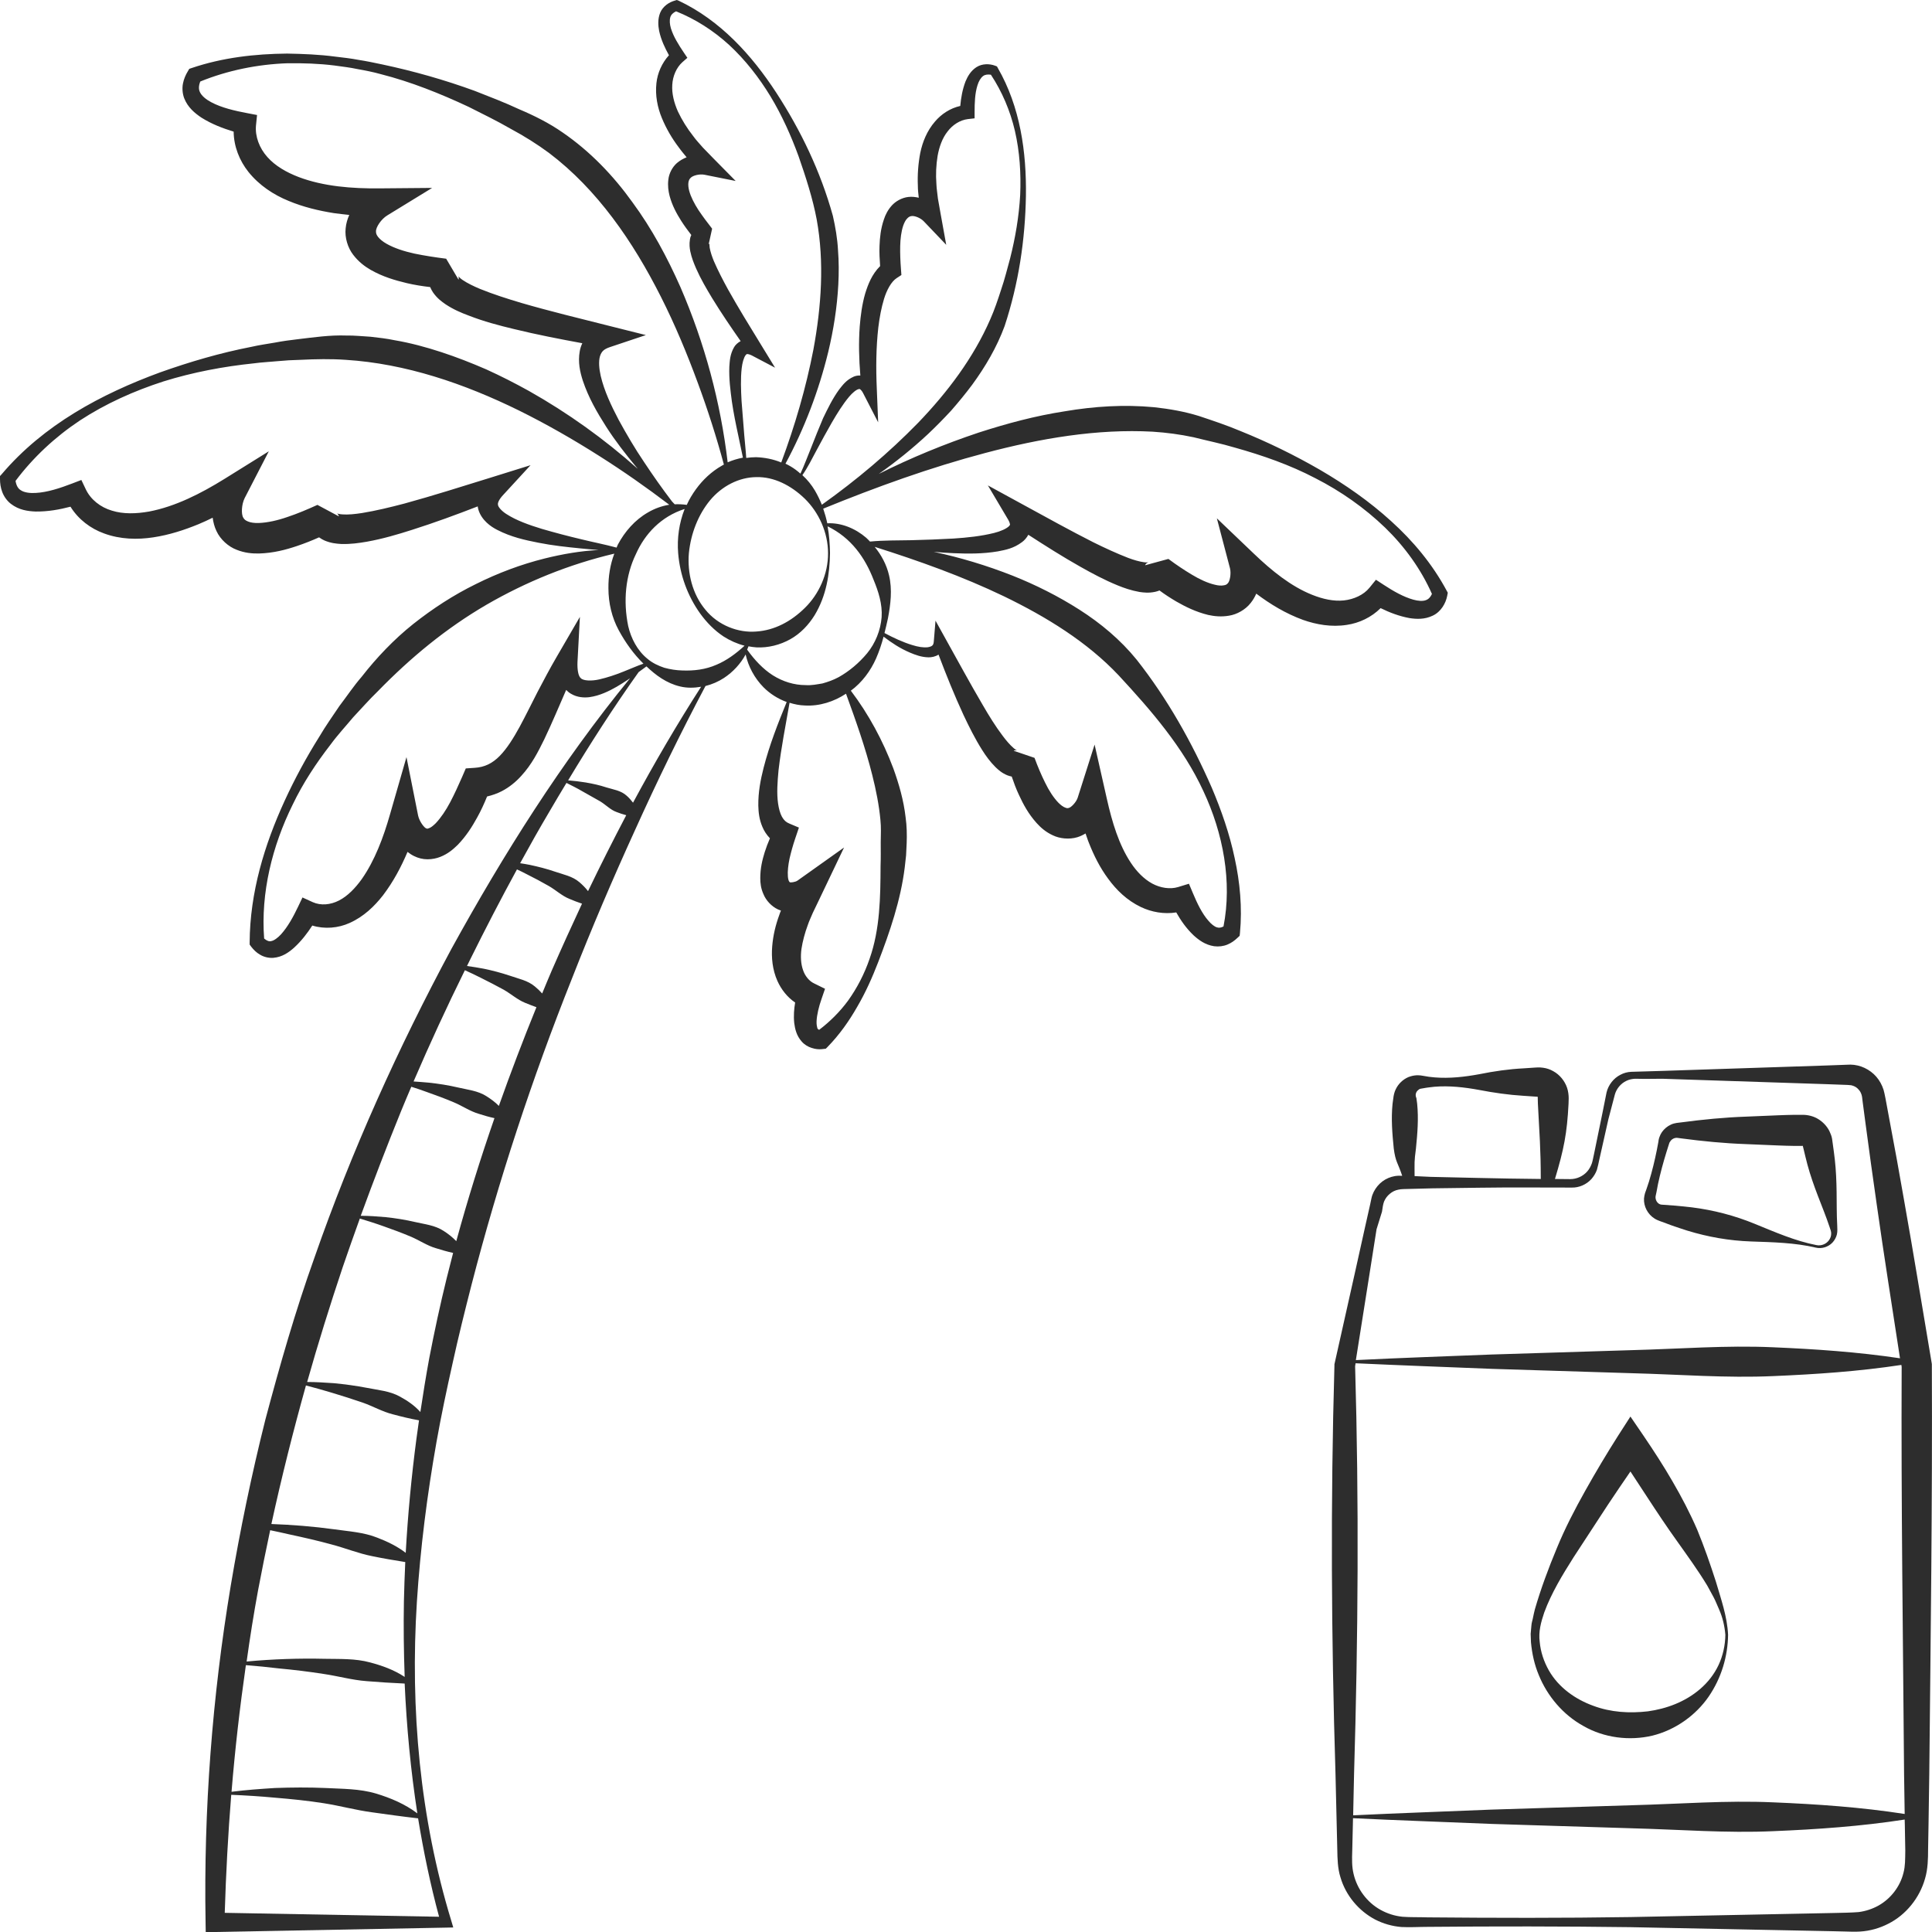 <?xml version="1.0" encoding="utf-8"?>
<!-- Generator: Adobe Illustrator 24.1.2, SVG Export Plug-In . SVG Version: 6.00 Build 0)  -->
<svg version="1.1" id="Layer_1" xmlns="http://www.w3.org/2000/svg" xmlns:xlink="http://www.w3.org/1999/xlink" x="0px" y="0px"
	 viewBox="0 0 128 128" style="enable-background:new 0 0 128 128;" xml:space="preserve">
<style type="text/css">
	.st0{fill:#2D2D2D;}
</style>
<g>
	<path class="st0" d="M89.23,41.4c0.82-0.12,1.63-0.5,2.24-1.11c0.59,0.29,1.21,0.53,1.91,0.66c0.46,0.07,1,0.1,1.54-0.16
		c0.56-0.26,0.87-0.84,0.96-1.31l0.04-0.21l-0.07-0.13c-0.95-1.77-2.23-3.3-3.68-4.61c-1.45-1.32-3.05-2.43-4.73-3.41
		c-1.68-0.97-3.44-1.83-5.25-2.56c-0.9-0.38-1.83-0.69-2.76-1c-0.97-0.3-1.96-0.47-2.96-0.58c-2-0.19-3.99-0.06-5.93,0.27
		c-1.95,0.3-3.84,0.81-5.7,1.41c-2.27,0.76-4.49,1.67-6.62,2.74c1.14-0.8,2.24-1.69,3.26-2.64c0.53-0.5,1.04-1.02,1.54-1.56
		c0.48-0.55,0.95-1.12,1.39-1.71c0.87-1.19,1.63-2.48,2.15-3.89c0.93-2.83,1.36-5.71,1.41-8.63c0.04-2.89-0.37-5.88-1.87-8.48
		l-0.05-0.09l-0.13-0.05c-0.35-0.13-0.84-0.15-1.23,0.1c-0.38,0.25-0.58,0.61-0.72,0.94c-0.21,0.55-0.3,1.09-0.35,1.63
		c-0.67,0.15-1.26,0.54-1.68,1.04c-0.52,0.6-0.82,1.34-0.97,2.07c-0.14,0.73-0.19,1.46-0.16,2.17c0,0.27,0.03,0.53,0.06,0.8
		c-0.22-0.05-0.45-0.08-0.7-0.05c-0.42,0.05-0.83,0.28-1.09,0.57c-0.26,0.29-0.42,0.61-0.52,0.92c-0.21,0.61-0.27,1.2-0.29,1.76
		c-0.02,0.45,0.01,0.89,0.04,1.33c-0.55,0.55-0.8,1.21-0.99,1.82c-0.21,0.73-0.3,1.45-0.36,2.17c-0.08,1.1-0.05,2.18,0.04,3.26
		c-0.16-0.01-0.31,0.02-0.43,0.07c-0.5,0.22-0.73,0.55-0.97,0.85c-0.45,0.62-0.76,1.27-1.07,1.91C54.26,28.34,54,29,53.74,29.66
		c-0.24,0.58-0.45,1.17-0.71,1.72c-0.2-0.18-0.41-0.34-0.65-0.48c-0.11-0.07-0.22-0.12-0.34-0.18c1.25-2.32,2.2-4.81,2.83-7.39
		c0.35-1.46,0.59-2.96,0.67-4.48c0.04-0.76,0.04-1.52-0.02-2.28c-0.04-0.76-0.17-1.52-0.34-2.27c-0.82-2.95-2.12-5.65-3.75-8.16
		c-1.62-2.48-3.7-4.79-6.48-6.1L44.84,0l-0.13,0.04c-0.37,0.1-0.79,0.37-0.97,0.8c-0.17,0.42-0.14,0.85-0.07,1.21
		c0.13,0.6,0.38,1.12,0.65,1.61c-0.47,0.52-0.76,1.18-0.83,1.85c-0.09,0.81,0.07,1.61,0.36,2.31c0.29,0.7,0.67,1.35,1.11,1.93
		c0.17,0.24,0.35,0.45,0.53,0.67c-0.22,0.09-0.44,0.21-0.64,0.38c-0.32,0.28-0.53,0.71-0.57,1.1c-0.05,0.4,0,0.75,0.08,1.07
		c0.17,0.64,0.46,1.17,0.77,1.66c0.21,0.33,0.44,0.64,0.67,0.94c-0.05,0.1-0.08,0.2-0.09,0.29c-0.05,0.32-0.02,0.56,0.02,0.78
		c0.09,0.44,0.24,0.8,0.39,1.15c0.31,0.7,0.68,1.33,1.06,1.96c0.6,0.98,1.24,1.92,1.89,2.85c-0.19,0.1-0.36,0.26-0.44,0.41
		c-0.27,0.48-0.28,0.89-0.31,1.29c-0.03,0.8,0.07,1.56,0.17,2.31c0.11,0.75,0.26,1.49,0.42,2.23c0.1,0.49,0.21,0.99,0.31,1.48
		c-0.35,0.07-0.69,0.17-1.01,0.31c-0.47-3.98-1.52-7.89-3.13-11.61c-0.87-1.96-1.89-3.87-3.18-5.62c-1.26-1.76-2.8-3.37-4.62-4.62
		c-0.9-0.63-1.91-1.13-2.88-1.54c-0.96-0.45-1.96-0.83-2.95-1.22c-2-0.73-4.05-1.31-6.12-1.75c-0.52-0.11-1.04-0.22-1.56-0.3
		c-0.52-0.1-1.05-0.16-1.57-0.22c-1.05-0.14-2.11-0.18-3.18-0.2c-2.12,0.02-4.27,0.26-6.33,0.96l-0.15,0.05l-0.1,0.17
		c-0.14,0.23-0.26,0.5-0.32,0.81c-0.06,0.31-0.03,0.66,0.08,0.96c0.24,0.62,0.71,1,1.14,1.29c0.7,0.44,1.42,0.71,2.14,0.93
		c0.01,0.99,0.39,1.93,0.98,2.67c0.72,0.9,1.68,1.52,2.66,1.92c0.98,0.41,2,0.65,3,0.81c0.34,0.05,0.68,0.08,1.02,0.12
		c-0.12,0.27-0.21,0.56-0.24,0.89c-0.07,0.62,0.15,1.3,0.5,1.75c0.35,0.46,0.76,0.77,1.16,1c0.81,0.46,1.61,0.69,2.4,0.88
		c0.51,0.12,1.03,0.2,1.54,0.26c0.06,0.14,0.13,0.27,0.2,0.37c0.27,0.38,0.56,0.59,0.82,0.77c0.53,0.35,1.03,0.56,1.54,0.75
		c1,0.39,1.99,0.65,2.99,0.89c1.51,0.37,3.02,0.66,4.53,0.94c-0.08,0.17-0.14,0.35-0.17,0.53c-0.13,0.74,0.02,1.37,0.2,1.94
		c0.38,1.14,0.95,2.12,1.55,3.06c0.6,0.94,1.29,1.82,2,2.68c0.03,0.03,0.06,0.06,0.08,0.1c-2.2-1.96-4.61-3.69-7.2-5.15
		c-0.92-0.51-1.86-0.99-2.83-1.43c-0.97-0.42-1.96-0.81-2.97-1.14c-1.01-0.33-2.04-0.61-3.1-0.79c-0.52-0.11-1.06-0.17-1.59-0.23
		c-0.54-0.03-1.07-0.09-1.61-0.08c-1.08-0.04-2.16,0.12-3.18,0.24c-0.52,0.06-1.04,0.13-1.56,0.23c-0.52,0.09-1.03,0.16-1.55,0.28
		c-2.06,0.4-4.07,0.99-6.04,1.69C6.72,26.1,2.9,28.13,0.11,31.42L0,31.54l0,0.2c0,0.27,0.04,0.57,0.15,0.86
		c0.11,0.29,0.31,0.58,0.57,0.78c0.53,0.41,1.12,0.49,1.64,0.51c0.82,0.01,1.58-0.13,2.31-0.32c0.52,0.84,1.33,1.45,2.22,1.77
		c1.08,0.4,2.22,0.42,3.27,0.26c1.05-0.16,2.04-0.48,2.99-0.87c0.32-0.13,0.63-0.28,0.94-0.43c0.04,0.29,0.11,0.59,0.25,0.88
		c0.26,0.57,0.8,1.04,1.33,1.24c0.54,0.22,1.05,0.26,1.51,0.25c0.93-0.03,1.74-0.24,2.51-0.5c0.5-0.17,0.98-0.36,1.45-0.57
		c0.12,0.09,0.25,0.16,0.36,0.21c0.43,0.18,0.78,0.21,1.1,0.23c0.63,0.02,1.17-0.06,1.7-0.15c1.06-0.19,2.04-0.48,3.01-0.79
		c1.48-0.47,2.92-1,4.34-1.55c0.01,0.07,0.02,0.13,0.04,0.2c0.11,0.38,0.33,0.66,0.55,0.87c0.22,0.21,0.46,0.36,0.69,0.48
		c0.93,0.48,1.84,0.68,2.76,0.86c0.91,0.18,1.83,0.28,2.74,0.37c0.41,0.04,0.82,0.08,1.23,0.11c-1.2,0.06-2.4,0.27-3.57,0.56
		c-1.57,0.39-3.11,0.97-4.57,1.7c-1.47,0.72-2.85,1.62-4.14,2.64c-1.28,1.02-2.43,2.23-3.42,3.5c-0.53,0.61-0.98,1.29-1.47,1.93
		c-0.45,0.67-0.92,1.33-1.33,2.03c-0.86,1.37-1.63,2.79-2.3,4.25c-1.34,2.92-2.3,6.07-2.32,9.38l0,0.15l0.11,0.15
		c0.15,0.19,0.33,0.38,0.58,0.52c0.24,0.15,0.57,0.23,0.87,0.21c0.61-0.05,1.04-0.37,1.38-0.67c0.5-0.46,0.88-0.96,1.21-1.47
		c0.82,0.25,1.72,0.17,2.47-0.17c0.94-0.42,1.65-1.11,2.22-1.84c0.69-0.91,1.2-1.88,1.62-2.87c0.13,0.1,0.27,0.2,0.44,0.28
		c0.26,0.13,0.57,0.21,0.88,0.21c0.31,0,0.6-0.06,0.85-0.16c0.51-0.2,0.85-0.5,1.15-0.79c0.57-0.59,0.96-1.21,1.3-1.83
		c0.25-0.45,0.46-0.91,0.65-1.38c0.33-0.08,0.66-0.19,0.97-0.35c0.5-0.26,0.94-0.62,1.29-1.01c0.71-0.77,1.13-1.62,1.53-2.43
		c0.53-1.11,0.98-2.2,1.45-3.27c0.1,0.1,0.2,0.19,0.33,0.26c0.41,0.24,0.85,0.26,1.2,0.22c0.36-0.05,0.68-0.15,0.97-0.27
		c0.59-0.24,1.11-0.57,1.61-0.9c0.04-0.03,0.08-0.06,0.12-0.08c-4.54,5.55-8.38,11.65-11.84,17.94c-3.53,6.57-6.61,13.39-9.07,20.45
		c-1.26,3.52-2.29,7.12-3.25,10.73c-0.91,3.63-1.67,7.29-2.29,10.98c-1.23,7.37-1.8,14.86-1.67,22.32l0.01,0.65l0.62-0.01
		l15.31-0.29l0.47-0.01l-0.13-0.44c-2.08-6.81-2.73-14.03-2.28-21.14c0.23-3.56,0.68-7.09,1.3-10.59c0.31-1.75,0.68-3.49,1.07-5.23
		c0.38-1.74,0.81-3.46,1.25-5.18c1.78-6.88,4.01-13.66,6.65-20.28c1.3-3.32,2.7-6.6,4.18-9.84c1.46-3.23,3.01-6.42,4.67-9.55
		c0.44-0.11,0.85-0.29,1.22-0.53c0.61-0.4,1.11-0.95,1.44-1.56c0.18,0.8,0.58,1.56,1.19,2.18c0.42,0.42,0.95,0.76,1.53,0.97
		c-0.58,1.42-1.14,2.84-1.53,4.36c-0.2,0.79-0.36,1.6-0.35,2.5c0.01,0.45,0.06,0.92,0.27,1.41c0.11,0.27,0.28,0.53,0.5,0.76
		c-0.13,0.3-0.25,0.61-0.35,0.93c-0.16,0.52-0.29,1.06-0.29,1.71c0,0.33,0.04,0.69,0.22,1.08c0.16,0.39,0.52,0.79,0.95,0.99
		c0.07,0.03,0.14,0.05,0.2,0.08c-0.04,0.09-0.08,0.19-0.11,0.29c-0.24,0.65-0.41,1.34-0.47,2.08c-0.06,0.73,0.01,1.54,0.35,2.3
		c0.25,0.55,0.64,1.06,1.17,1.42c-0.07,0.42-0.11,0.87-0.06,1.36c0.05,0.37,0.14,0.83,0.5,1.23c0.36,0.41,0.94,0.54,1.32,0.5
		l0.27-0.03l0.12-0.12c0.79-0.81,1.43-1.72,1.97-2.67c0.55-0.94,0.99-1.93,1.38-2.94c0.77-2,1.49-4.1,1.76-6.27l0.09-0.81l0.04-0.82
		c0.02-0.53,0.01-1.13-0.07-1.69c-0.13-1.14-0.44-2.21-0.81-3.24c-0.7-1.86-1.64-3.6-2.82-5.16c0.75-0.55,1.31-1.32,1.67-2.13
		c0.21-0.48,0.37-0.96,0.5-1.45c0.53,0.41,1.1,0.78,1.73,1.05c0.38,0.16,0.77,0.31,1.25,0.32c0.2,0,0.44-0.04,0.66-0.18
		c0.51,1.35,1.05,2.69,1.66,4.01c0.37,0.78,0.75,1.55,1.23,2.31c0.24,0.38,0.51,0.76,0.89,1.14c0.2,0.19,0.42,0.39,0.79,0.54
		c0.08,0.03,0.18,0.06,0.28,0.08c0.14,0.41,0.29,0.82,0.48,1.22c0.29,0.63,0.63,1.26,1.17,1.86c0.27,0.3,0.61,0.6,1.07,0.81
		c0.45,0.22,1.08,0.29,1.62,0.13c0.2-0.06,0.38-0.15,0.55-0.25c0.08,0.21,0.14,0.43,0.23,0.64c0.32,0.81,0.72,1.62,1.27,2.36
		c0.54,0.74,1.24,1.43,2.16,1.87c0.71,0.34,1.54,0.49,2.35,0.36c0.3,0.53,0.65,1.04,1.14,1.51c0.34,0.31,0.77,0.64,1.37,0.73
		c0.3,0.04,0.62,0,0.88-0.11c0.27-0.11,0.48-0.27,0.66-0.44L82.13,62l0.02-0.18c0.16-1.69,0-3.37-0.35-4.97
		c-0.34-1.61-0.88-3.16-1.52-4.67c-1.31-2.99-2.93-5.88-4.97-8.47c-1.08-1.33-2.39-2.42-3.8-3.32c-1.41-0.9-2.89-1.64-4.42-2.25
		c-1.7-0.67-3.45-1.2-5.23-1.58c0.43,0.04,0.87,0.07,1.31,0.09c0.96,0.04,1.93,0.05,2.94-0.12c0.51-0.1,1.04-0.19,1.61-0.62
		c0.15-0.11,0.3-0.28,0.41-0.48c1.13,0.73,2.26,1.45,3.45,2.12c0.78,0.44,1.58,0.87,2.46,1.23c0.44,0.18,0.9,0.34,1.46,0.44
		c0.29,0.04,0.6,0.08,1.03-0.01c0.09-0.02,0.19-0.05,0.29-0.09c0.35,0.26,0.72,0.5,1.11,0.73c0.63,0.36,1.3,0.69,2.11,0.89
		c0.41,0.09,0.87,0.14,1.39,0.05c0.51-0.08,1.08-0.39,1.43-0.84c0.16-0.2,0.28-0.41,0.37-0.62c0.93,0.7,1.95,1.32,3.1,1.74
		C87.21,41.38,88.21,41.56,89.23,41.4z M54.1,29.83c0.33-0.62,0.67-1.24,1.02-1.85c0.35-0.6,0.72-1.2,1.14-1.7
		c0.2-0.24,0.47-0.47,0.63-0.5c0.08-0.02,0.07,0,0.11,0.02c0.04,0.03,0.12,0.12,0.18,0.24l1,1.94l-0.09-2.23
		c-0.06-1.36-0.05-2.72,0.1-4.05c0.08-0.66,0.2-1.31,0.38-1.9c0.18-0.59,0.48-1.14,0.83-1.37l0.32-0.21l-0.03-0.41
		c-0.04-0.51-0.06-1.01-0.05-1.5c0.01-0.49,0.07-0.97,0.2-1.36c0.07-0.19,0.15-0.36,0.25-0.46c0.09-0.1,0.17-0.15,0.27-0.17
		c0.21-0.05,0.63,0.11,0.86,0.36l1.47,1.54l-0.38-2.1l-0.17-0.96c-0.03-0.32-0.09-0.64-0.1-0.96c-0.05-0.64-0.02-1.27,0.08-1.88
		c0.11-0.6,0.31-1.17,0.66-1.61c0.33-0.44,0.83-0.76,1.35-0.82l0.44-0.05l0-0.42c0-0.61,0.02-1.23,0.19-1.77
		c0.08-0.26,0.21-0.49,0.37-0.61c0.13-0.1,0.31-0.12,0.52-0.09c0.74,1.12,1.28,2.39,1.59,3.72c0.32,1.39,0.41,2.82,0.35,4.24
		c-0.08,1.43-0.32,2.84-0.67,4.22c-0.19,0.69-0.36,1.38-0.59,2.05c-0.22,0.68-0.44,1.34-0.72,1.97c-1.11,2.55-2.82,4.82-4.78,6.86
		c-1.94,1.99-4.09,3.8-6.38,5.43c-0.13-0.32-0.28-0.63-0.46-0.94c-0.22-0.37-0.5-0.72-0.83-1.02C53.52,30.96,53.8,30.39,54.1,29.83z
		 M49.13,26.57c-0.04-0.74-0.07-1.48,0.01-2.18c0.04-0.34,0.13-0.69,0.26-0.86c0.07-0.08,0.09-0.08,0.13-0.07
		c0.05,0,0.16,0.03,0.28,0.09l1.54,0.81l-0.93-1.52c-0.75-1.22-1.5-2.44-2.19-3.67c-0.34-0.62-0.66-1.24-0.93-1.86
		c-0.13-0.31-0.23-0.62-0.28-0.89c-0.02-0.13-0.02-0.25-0.01-0.29c0.02-0.04-0.03,0.06-0.06,0.06l0.23-1.04
		c-0.32-0.41-0.63-0.82-0.91-1.24c-0.27-0.42-0.5-0.86-0.61-1.27c-0.11-0.43-0.06-0.71,0.09-0.85c0.15-0.17,0.61-0.28,0.94-0.21
		l2.05,0.41l-1.47-1.49l-0.7-0.72c-0.21-0.25-0.45-0.49-0.64-0.76c-0.41-0.52-0.75-1.07-1.02-1.64c-0.25-0.57-0.41-1.18-0.37-1.76
		c0.03-0.57,0.27-1.14,0.67-1.5l0.33-0.29l-0.23-0.34c-0.35-0.52-0.69-1.06-0.86-1.61c-0.08-0.27-0.1-0.54-0.04-0.74
		c0.05-0.17,0.19-0.3,0.38-0.39c1.28,0.51,2.48,1.28,3.52,2.23c1.07,0.99,1.98,2.16,2.74,3.41c0.76,1.26,1.36,2.6,1.86,3.97
		c0.48,1.38,0.94,2.8,1.2,4.19c0.51,2.81,0.31,5.74-0.22,8.61c-0.49,2.53-1.22,5.03-2.13,7.48c-0.53-0.22-1.1-0.33-1.67-0.35
		c-0.22,0-0.44,0.02-0.65,0.05c-0.03-0.5-0.09-1-0.13-1.5C49.25,28.06,49.19,27.31,49.13,26.57z M40.99,27.82
		c-0.5-0.95-0.96-1.93-1.19-2.91c-0.11-0.48-0.15-0.97-0.05-1.31c0.11-0.34,0.28-0.47,0.65-0.6l2.39-0.8l-2.47-0.62
		c-1.94-0.49-3.89-0.96-5.78-1.51c-0.94-0.28-1.88-0.58-2.74-0.93c-0.43-0.18-0.84-0.38-1.15-0.59c-0.15-0.1-0.26-0.22-0.28-0.25
		c-0.01-0.02,0.01,0.01,0.02,0.07c0.01,0.06,0,0.14-0.01,0.16l-0.82-1.39c-0.72-0.09-1.43-0.2-2.11-0.34
		c-0.68-0.15-1.33-0.36-1.84-0.65c-0.25-0.14-0.45-0.31-0.56-0.45c-0.11-0.15-0.14-0.23-0.14-0.37c-0.01-0.28,0.35-0.82,0.75-1.06
		l2.97-1.82l-3.46,0.03c-1.86,0.02-3.74-0.13-5.38-0.75c-0.81-0.31-1.56-0.74-2.08-1.33c-0.52-0.58-0.82-1.36-0.75-2.09l0.07-0.69
		l-0.63-0.12c-0.85-0.16-1.72-0.36-2.41-0.73c-0.34-0.18-0.63-0.42-0.74-0.66c-0.1-0.19-0.09-0.44,0.02-0.71
		c1.82-0.74,3.8-1.14,5.79-1.21c1.03-0.01,2.07,0.02,3.1,0.15c0.51,0.07,1.03,0.13,1.54,0.24c0.51,0.09,1.02,0.19,1.52,0.33
		c2.01,0.51,3.95,1.29,5.83,2.17c0.93,0.47,1.86,0.92,2.76,1.44c0.93,0.5,1.76,1.02,2.56,1.61c3.2,2.42,5.57,5.87,7.42,9.54
		c0.93,1.84,1.73,3.76,2.45,5.72c0.65,1.76,1.23,3.57,1.72,5.39c-0.04,0.02-0.09,0.04-0.13,0.07c-0.69,0.39-1.27,0.94-1.72,1.56
		c-0.24,0.33-0.45,0.68-0.61,1.04c-0.26-0.04-0.53-0.05-0.8-0.04c-0.06-0.06-0.12-0.12-0.18-0.19c-0.65-0.85-1.26-1.72-1.85-2.61
		C42.06,29.71,41.51,28.77,40.99,27.82z M38.52,35.73c-0.89-0.21-1.76-0.44-2.62-0.69c-0.85-0.26-1.7-0.56-2.36-0.99
		c-0.33-0.21-0.56-0.49-0.55-0.63c-0.02-0.11,0.08-0.34,0.33-0.61l1.83-1.99l-2.63,0.82c-1.91,0.59-3.82,1.2-5.72,1.72
		c-0.95,0.25-1.9,0.48-2.82,0.63c-0.46,0.07-0.92,0.12-1.29,0.09c-0.18-0.01-0.34-0.05-0.37-0.07c-0.01-0.01,0.01,0,0.06,0.05
		c0.04,0.05,0.07,0.12,0.07,0.15l-1.42-0.76c-0.66,0.3-1.32,0.58-1.98,0.8c-0.66,0.23-1.33,0.38-1.91,0.4
		c-0.29,0.01-0.55-0.03-0.71-0.1c-0.17-0.07-0.24-0.13-0.31-0.25c-0.15-0.23-0.12-0.88,0.09-1.3l1.6-3.1l-2.94,1.83
		c-1.58,0.98-3.26,1.83-4.99,2.16c-0.85,0.15-1.71,0.18-2.47-0.06c-0.75-0.22-1.4-0.73-1.72-1.4l-0.3-0.63l-0.6,0.23
		c-0.81,0.31-1.65,0.59-2.44,0.63c-0.39,0.02-0.75-0.03-0.97-0.18c-0.19-0.11-0.3-0.32-0.35-0.62c1.16-1.55,2.62-2.91,4.26-4
		c1.71-1.12,3.59-1.96,5.54-2.59c1.96-0.61,3.98-0.99,6.01-1.2c0.51-0.07,1.02-0.09,1.53-0.14c0.51-0.05,1.02-0.08,1.53-0.09
		c1.03-0.05,2.02-0.07,3.01,0c3.96,0.25,7.84,1.57,11.48,3.36c1.82,0.9,3.6,1.92,5.33,3.02c1.58,1,3.12,2.08,4.62,3.22
		c-0.49,0.08-0.97,0.25-1.41,0.51c-0.86,0.49-1.54,1.27-2,2.14c-0.03,0.06-0.05,0.13-0.08,0.19C40.07,36.07,39.29,35.92,38.52,35.73
		z M41.32,44.49c-0.54,0.22-1.09,0.4-1.61,0.52c-0.51,0.12-1.07,0.1-1.23-0.08c-0.17-0.13-0.24-0.57-0.22-1.07l0.16-2.99l-1.54,2.65
		c-0.45,0.77-0.86,1.55-1.27,2.33c-0.4,0.78-0.78,1.56-1.18,2.3c-0.4,0.73-0.83,1.43-1.32,1.93c-0.49,0.5-1.01,0.75-1.66,0.79
		l-0.59,0.04l-0.25,0.58c-0.25,0.57-0.51,1.14-0.79,1.67c-0.28,0.53-0.61,1.02-0.95,1.38c-0.17,0.17-0.34,0.3-0.45,0.33
		c-0.11,0.04-0.1,0.04-0.16,0.02c-0.14-0.02-0.48-0.47-0.56-0.86l-0.77-3.87l-1.09,3.79c-0.44,1.54-1.01,3.06-1.87,4.29
		c-0.43,0.6-0.94,1.13-1.51,1.42c-0.56,0.29-1.21,0.35-1.74,0.11l-0.68-0.31l-0.29,0.61c-0.32,0.67-0.68,1.33-1.13,1.83
		c-0.22,0.24-0.47,0.42-0.65,0.45c-0.13,0.04-0.3-0.02-0.47-0.17c-0.23-3.02,0.53-6.12,1.89-8.87c0.68-1.42,1.55-2.74,2.51-3.98
		c0.46-0.63,1-1.21,1.5-1.81c0.54-0.57,1.05-1.16,1.62-1.71c2.18-2.24,4.54-4.19,7.22-5.75c2.61-1.51,5.45-2.67,8.46-3.38
		c-0.28,0.74-0.4,1.53-0.39,2.3c0,0.97,0.23,1.94,0.68,2.77c0.45,0.83,0.99,1.58,1.64,2.22C42.19,44.12,41.76,44.32,41.32,44.49z
		 M17.1,105.35c0.25-1.33,0.52-2.65,0.8-3.97c0.43,0.09,0.85,0.18,1.28,0.28c0.93,0.2,1.86,0.41,2.77,0.66
		c0.92,0.24,1.79,0.6,2.71,0.78c0.72,0.15,1.44,0.27,2.19,0.39c-0.04,0.87-0.07,1.73-0.09,2.6c-0.03,1.67-0.01,3.34,0.05,5.01
		c-0.71-0.47-1.5-0.75-2.29-0.96c-0.99-0.27-2.01-0.22-3-0.24c-1.74-0.04-3.46,0.02-5.18,0.18
		C16.56,108.49,16.81,106.92,17.1,105.35z M29.09,126.99l-14.2-0.26c0.08-2.61,0.22-5.22,0.43-7.82c0.96,0.04,1.92,0.1,2.88,0.19
		c1.09,0.09,2.19,0.2,3.26,0.37c1.08,0.17,2.13,0.46,3.19,0.6c1,0.14,1.99,0.28,3.05,0.4C28.06,122.67,28.51,124.84,29.09,126.99z
		 M27.65,120.14c-0.82-0.62-1.77-1.02-2.73-1.31c-1.1-0.33-2.24-0.31-3.36-0.37c-1.12-0.05-2.24-0.04-3.35,0
		c-0.96,0.06-1.92,0.13-2.87,0.25c0.23-2.81,0.55-5.6,0.95-8.39c0.74,0.06,1.48,0.13,2.21,0.22c0.98,0.09,1.96,0.21,2.92,0.36
		c0.97,0.14,1.91,0.41,2.87,0.48c0.83,0.07,1.65,0.12,2.52,0.16C26.94,114.42,27.21,117.29,27.65,120.14z M27.59,95.32
		c-0.33,2.51-0.57,5.04-0.71,7.56c-0.57-0.44-1.22-0.75-1.87-1c-0.92-0.37-1.91-0.42-2.87-0.56c-1.39-0.19-2.77-0.3-4.16-0.35
		c0.67-3.08,1.44-6.14,2.29-9.18c0.57,0.15,1.15,0.31,1.71,0.48c0.7,0.21,1.39,0.43,2.06,0.66c0.68,0.24,1.3,0.6,1.98,0.77
		c0.56,0.15,1.12,0.29,1.74,0.4C27.71,94.52,27.64,94.91,27.59,95.32z M29.59,84.7c-0.43,1.75-0.81,3.51-1.15,5.28
		c-0.22,1.19-0.41,2.38-0.59,3.57c-0.38-0.43-0.87-0.76-1.35-1.02c-0.68-0.38-1.45-0.43-2.18-0.58c-0.73-0.14-1.47-0.24-2.2-0.31
		c-0.59-0.04-1.18-0.08-1.77-0.08c0.72-2.55,1.51-5.08,2.35-7.59c0.37-1.08,0.75-2.16,1.14-3.24c0.54,0.17,1.07,0.33,1.59,0.52
		c0.6,0.21,1.19,0.43,1.76,0.67c0.58,0.24,1.09,0.6,1.67,0.77c0.38,0.12,0.76,0.23,1.16,0.32C29.88,83.58,29.73,84.14,29.59,84.7z
		 M30.23,82.23c-0.25-0.26-0.54-0.49-0.84-0.68c-0.58-0.38-1.26-0.44-1.9-0.59c-0.64-0.15-1.28-0.25-1.93-0.32
		c-0.55-0.05-1.11-0.09-1.66-0.09c0.85-2.33,1.74-4.64,2.67-6.93c0.22-0.54,0.45-1.08,0.68-1.62c0.34,0.11,0.69,0.22,1.03,0.35
		c0.6,0.21,1.19,0.43,1.76,0.67c0.58,0.24,1.09,0.6,1.67,0.77c0.34,0.11,0.68,0.21,1.05,0.29C31.83,76.76,30.98,79.48,30.23,82.23z
		 M33.05,73.27c-0.24-0.25-0.52-0.45-0.8-0.63c-0.58-0.38-1.27-0.44-1.9-0.59c-0.64-0.15-1.28-0.25-1.93-0.32
		c-0.34-0.03-0.68-0.06-1.02-0.08c1.07-2.49,2.2-4.94,3.4-7.37c0.35,0.16,0.7,0.32,1.05,0.5c0.52,0.26,1.03,0.52,1.52,0.79
		c0.49,0.28,0.92,0.67,1.42,0.87c0.25,0.1,0.49,0.2,0.75,0.29C34.66,68.89,33.83,71.07,33.05,73.27z M36.56,64.29
		c-0.22,0.51-0.43,1.02-0.64,1.53c-0.15-0.17-0.31-0.32-0.48-0.46c-0.48-0.41-1.11-0.52-1.67-0.72c-0.57-0.19-1.14-0.34-1.72-0.46
		c-0.37-0.07-0.74-0.13-1.11-0.18c0.07-0.15,0.15-0.3,0.22-0.45c0.99-2,2.02-3.99,3.09-5.95c0.22,0.1,0.44,0.21,0.65,0.32
		c0.5,0.25,0.99,0.51,1.46,0.78c0.47,0.27,0.88,0.66,1.36,0.85c0.27,0.12,0.55,0.22,0.84,0.32C37.88,61.33,37.21,62.8,36.56,64.29z
		 M38.96,59.04c-0.17-0.22-0.37-0.42-0.57-0.59c-0.46-0.4-1.07-0.51-1.62-0.7c-0.55-0.19-1.11-0.33-1.67-0.45
		c-0.21-0.04-0.43-0.08-0.64-0.11c0.63-1.15,1.27-2.29,1.94-3.42c0.37-0.64,0.75-1.27,1.13-1.9c0.36,0.18,0.72,0.36,1.06,0.56
		c0.4,0.22,0.79,0.44,1.17,0.66c0.38,0.23,0.69,0.57,1.09,0.71c0.21,0.08,0.41,0.15,0.64,0.21C40.62,55.67,39.77,57.35,38.96,59.04z
		 M41.94,53.18c-0.13-0.17-0.27-0.33-0.42-0.46c-0.38-0.35-0.89-0.41-1.34-0.55c-0.45-0.15-0.91-0.25-1.38-0.33
		c-0.39-0.06-0.77-0.11-1.16-0.14c1.47-2.44,3.01-4.84,4.67-7.17c0.18-0.13,0.35-0.25,0.52-0.38c0.61,0.58,1.33,1.12,2.23,1.33
		c0.45,0.11,0.93,0.1,1.39,0.02C44.85,47.99,43.35,50.56,41.94,53.18z M47.47,44.04c-0.73,0.32-1.49,0.41-2.27,0.38
		c-0.39-0.01-0.79-0.07-1.19-0.18c-0.39-0.13-0.78-0.31-1.11-0.59c-0.67-0.54-1.09-1.35-1.28-2.17c-0.34-1.66-0.18-3.35,0.51-4.77
		c0.6-1.35,1.67-2.49,3.23-2.99c-0.37,0.94-0.51,1.95-0.43,2.93c0.12,1.46,0.63,2.84,1.46,4c0.42,0.58,0.93,1.11,1.55,1.52
		c0.42,0.27,0.89,0.48,1.39,0.61C48.75,43.31,48.14,43.76,47.47,44.04z M46.73,40.39c-0.86-1.03-1.2-2.43-1.09-3.74
		c0.13-1.31,0.62-2.55,1.4-3.5c0.79-0.95,1.92-1.53,3.07-1.54c1.16-0.03,2.29,0.54,3.21,1.43c0.92,0.9,1.54,2.23,1.54,3.61
		c0.01,1.38-0.61,2.72-1.53,3.62c-0.92,0.91-2.02,1.49-3.22,1.57C48.92,41.94,47.58,41.44,46.73,40.39z M57.79,51.35
		c0.25,0.99,0.45,2,0.54,2.97c0.05,0.49,0.03,0.95,0.02,1.49c0,0.52,0.01,1.04-0.01,1.55c-0.01,2.06-0.03,4.19-0.73,6.17
		c-0.34,0.99-0.82,1.92-1.42,2.76c-0.55,0.75-1.21,1.4-1.92,1.94c-0.08-0.04-0.11-0.08-0.12-0.12c-0.02-0.07-0.06-0.23-0.05-0.45
		c0.02-0.43,0.15-0.97,0.33-1.48l0.23-0.67l-0.73-0.36c-0.32-0.15-0.6-0.49-0.73-0.89c-0.14-0.4-0.17-0.89-0.1-1.4
		c0.08-0.51,0.22-1.04,0.42-1.58c0.09-0.27,0.22-0.53,0.33-0.8l0.38-0.79l1.69-3.54l-3.08,2.19c-0.15,0.11-0.49,0.14-0.5,0.11
		c-0.01,0-0.01,0.02-0.05-0.04c-0.04-0.05-0.08-0.18-0.09-0.34c-0.03-0.33,0.02-0.76,0.11-1.19c0.1-0.43,0.22-0.87,0.37-1.31
		l0.25-0.74l-0.64-0.27c-0.2-0.08-0.35-0.21-0.48-0.44c-0.13-0.23-0.21-0.55-0.26-0.88c-0.1-0.69-0.04-1.45,0.03-2.21
		c0.17-1.47,0.47-2.97,0.73-4.47c0.32,0.1,0.66,0.17,1,0.18c0.99,0.06,1.95-0.26,2.74-0.78C56.71,47.77,57.34,49.55,57.79,51.35z
		 M57.45,43.28c-0.55,0.66-1.19,1.19-1.88,1.58c-0.35,0.19-0.72,0.32-1.08,0.42c-0.37,0.06-0.74,0.14-1.12,0.11
		c-0.75,0-1.5-0.23-2.17-0.65c-0.64-0.41-1.2-1-1.7-1.7c0.03-0.07,0.06-0.14,0.09-0.22c0.17,0.03,0.34,0.06,0.52,0.07
		c0.78,0.04,1.57-0.16,2.25-0.54c0.68-0.38,1.22-0.96,1.61-1.59c0.78-1.29,1-2.73,1.02-4.12c-0.01-0.58-0.05-1.18-0.16-1.77
		c1.56,0.76,2.48,2.07,3.05,3.55c0.31,0.75,0.59,1.6,0.53,2.47C58.34,41.77,57.99,42.62,57.45,43.28z M66.5,39.5
		c2.83,1.37,5.53,3.03,7.62,5.25c2.14,2.31,4.27,4.76,5.61,7.67c1.31,2.79,1.91,6,1.33,8.96c-0.17,0.09-0.31,0.1-0.43,0.06
		c-0.16-0.04-0.38-0.21-0.58-0.45c-0.41-0.47-0.73-1.13-1.01-1.8l-0.27-0.64l-0.72,0.22c-0.53,0.16-1.17,0.06-1.71-0.23
		c-0.55-0.3-1.03-0.79-1.42-1.38c-0.79-1.19-1.24-2.69-1.58-4.2l-0.82-3.63l-1.12,3.52c-0.1,0.31-0.45,0.66-0.6,0.68
		c-0.08,0.02-0.12,0.02-0.24-0.03c-0.12-0.04-0.28-0.16-0.44-0.32c-0.32-0.33-0.63-0.81-0.88-1.33c-0.26-0.52-0.49-1.07-0.7-1.64
		l-1.38-0.47c0.04-0.04,0.16-0.04,0.21-0.04c-0.04-0.01-0.13-0.06-0.23-0.15c-0.23-0.2-0.48-0.49-0.71-0.8
		c-0.47-0.62-0.91-1.33-1.32-2.04c-0.84-1.43-1.64-2.91-2.46-4.38l-0.67-1.21l-0.11,1.34c-0.02,0.27-0.07,0.36-0.39,0.42
		c-0.3,0.04-0.68-0.03-1.03-0.14c-0.63-0.19-1.25-0.48-1.85-0.8c0.08-0.32,0.16-0.65,0.23-0.98c0.17-0.9,0.3-1.89,0.07-2.85
		c-0.16-0.69-0.5-1.33-0.95-1.88C60.89,37.16,63.77,38.19,66.5,39.5z M83.08,36.69l-2.46-2.35l0.87,3.31
		c0.09,0.36-0.01,0.89-0.16,1.01c-0.07,0.07-0.12,0.1-0.26,0.12c-0.14,0.03-0.35,0.02-0.58-0.04c-0.48-0.11-1.02-0.36-1.53-0.67
		c-0.52-0.31-1.04-0.66-1.55-1.04l-1.54,0.42c0.01-0.05,0.06-0.11,0.12-0.15c0.06-0.04,0.1-0.05,0.09-0.05
		c-0.01,0.01-0.14,0.02-0.28,0c-0.31-0.04-0.69-0.15-1.06-0.29c-0.75-0.29-1.53-0.65-2.3-1.03c-1.54-0.78-3.07-1.63-4.61-2.47
		l-2.38-1.3l1.35,2.28c0.08,0.14,0.11,0.25,0.11,0.28c0.01,0.03,0.02,0.05-0.06,0.14c-0.17,0.17-0.58,0.35-0.99,0.45
		c-0.84,0.21-1.77,0.31-2.69,0.37c-0.93,0.05-1.87,0.09-2.81,0.11c-0.9,0.02-1.8,0-2.72,0.09c-0.08-0.08-0.16-0.17-0.25-0.25
		c-0.72-0.62-1.66-1.01-2.58-0.96c-0.07-0.33-0.16-0.65-0.27-0.97c3.53-1.44,7.1-2.73,10.74-3.69c3.66-0.97,7.41-1.61,11.09-1.41
		c0.92,0.06,1.82,0.18,2.71,0.37c0.91,0.23,1.85,0.42,2.75,0.69c1.82,0.51,3.63,1.14,5.31,2.02c1.69,0.86,3.27,1.97,4.63,3.28
		c1.3,1.26,2.38,2.76,3.1,4.39c-0.1,0.22-0.23,0.35-0.4,0.41c-0.2,0.08-0.51,0.06-0.83-0.03c-0.65-0.18-1.32-0.56-1.96-0.98
		l-0.52-0.34l-0.43,0.53c-0.39,0.48-1.04,0.77-1.7,0.84c-0.67,0.07-1.39-0.09-2.09-0.37C85.53,38.85,84.25,37.81,83.08,36.69z"/>
	<path class="st0" d="M127.99,90.47l0-0.09l-0.01-0.07c-0.61-3.6-1.19-7.2-1.83-10.79c-0.31-1.8-0.64-3.59-0.98-5.39l-0.25-1.35
		l-0.07-0.34c-0.03-0.16-0.08-0.32-0.15-0.48c-0.13-0.3-0.32-0.58-0.56-0.8c-0.24-0.22-0.52-0.39-0.83-0.5
		c-0.15-0.05-0.31-0.09-0.47-0.11c-0.15-0.02-0.34-0.02-0.44-0.01l-1.36,0.05l-10.91,0.36l-1.36,0.04l-0.69,0.02
		c-0.26,0.01-0.51,0.08-0.73,0.2c-0.45,0.23-0.79,0.67-0.91,1.16l-0.27,1.35l-0.55,2.68c-0.05,0.22-0.09,0.46-0.15,0.66
		c-0.07,0.2-0.17,0.39-0.31,0.55c-0.28,0.32-0.7,0.51-1.13,0.51c-0.34,0-0.67-0.01-1.01-0.01c0.59-1.96,0.8-3.02,0.9-4.98l0.01-0.37
		c0-0.2-0.03-0.47-0.11-0.7c-0.16-0.46-0.49-0.86-0.91-1.09c-0.21-0.12-0.44-0.2-0.68-0.23c-0.12-0.02-0.24-0.02-0.35-0.02
		l-0.19,0.01l-0.74,0.05c-0.98,0.05-1.97,0.19-2.95,0.39c-0.98,0.18-1.97,0.29-2.95,0.21c-0.25-0.02-0.49-0.05-0.74-0.1l-0.19-0.03
		c-0.09-0.01-0.18-0.01-0.27-0.01c-0.18,0.01-0.36,0.05-0.54,0.12c-0.35,0.15-0.66,0.43-0.84,0.81c-0.09,0.18-0.14,0.41-0.16,0.59
		c-0.02,0.12-0.03,0.25-0.05,0.37c-0.1,0.99-0.02,1.97,0.08,2.96c0.12,0.91,0.26,0.91,0.56,1.81c-0.15-0.01-0.31-0.01-0.49,0.02
		c-0.29,0.05-0.58,0.17-0.82,0.35c-0.24,0.18-0.44,0.42-0.58,0.7c-0.07,0.14-0.12,0.28-0.15,0.43l-0.08,0.38l-0.34,1.51l-0.67,3.02
		l-1.35,6.03l-0.01,0.04l0,0.08c-0.26,9.02-0.21,18.04,0.07,27.06l0.08,3.38l0.04,1.69c0.01,0.53,0.02,1.2,0.21,1.79
		c0.35,1.2,1.21,2.22,2.29,2.79c0.54,0.28,1.14,0.45,1.75,0.5c0.62,0.03,1.14-0.01,1.71-0.01c4.49-0.04,8.98-0.04,13.47,0.02
		l13.47,0.27l0.84,0.02c0.27,0.01,0.56,0.02,0.9,0c0.65-0.04,1.29-0.22,1.87-0.52c1.17-0.59,2.07-1.71,2.43-2.99
		c0.19-0.63,0.2-1.36,0.2-1.87l0.03-1.69l0.05-3.38C127.91,108.51,128.03,99.49,127.99,90.47z M93.89,73.12
		c-0.02-0.12-0.03-0.25-0.05-0.37c-0.02-0.06-0.04-0.08-0.04-0.13c-0.02-0.09,0-0.21,0.07-0.31c0.04-0.05,0.09-0.1,0.15-0.14
		c0.03-0.02,0.06-0.03,0.1-0.04l0.18-0.03c0.25-0.05,0.49-0.07,0.74-0.1c0.98-0.08,1.97,0.03,2.95,0.21
		c0.98,0.19,1.97,0.33,2.95,0.39l0.74,0.05l0.18,0.01c0.01,0,0.01,0.01,0.01,0.01c0.01,0.01,0.01,0.02,0.01,0.03
		c0,0.02,0.01,0.03,0,0.03c0,0.01,0-0.01,0,0.03l0.01,0.37c0.1,1.96,0.19,2.98,0.19,4.98c-1.65-0.02-2.58-0.03-4.22-0.07l-3.08-0.07
		l-1.06-0.05c0-0.93-0.03-0.92,0.09-1.83C93.91,75.1,93.99,74.11,93.89,73.12z M90.72,84.49l0.48-3.05l0.36-1.16l0.06-0.38
		c0.02-0.1,0.04-0.2,0.08-0.3c0.08-0.19,0.21-0.37,0.37-0.5c0.16-0.14,0.36-0.24,0.57-0.28c0.19-0.05,0.46-0.04,0.72-0.05l1.54-0.04
		l3.08-0.04c2.05-0.03,4.1-0.01,6.16-0.01c0.48,0.01,0.96-0.2,1.29-0.56c0.16-0.18,0.29-0.39,0.37-0.62
		c0.07-0.24,0.11-0.45,0.16-0.68l0.6-2.67l0.43-1.64c0.11-0.39,0.4-0.73,0.76-0.9c0.18-0.09,0.38-0.13,0.58-0.14l0.67,0.01
		l1.13-0.01l10.91,0.36l1.36,0.05c0.13,0.01,0.17,0.01,0.24,0.02c0.07,0.01,0.13,0.04,0.19,0.06c0.12,0.05,0.23,0.13,0.31,0.23
		c0.09,0.09,0.15,0.21,0.19,0.33c0.02,0.06,0.03,0.12,0.04,0.18l0.04,0.33l0.18,1.36c0.24,1.81,0.49,3.62,0.75,5.42
		c0.48,3.4,1.02,6.78,1.54,10.18c-2.81-0.42-5.61-0.61-8.42-0.73c-3.11-0.14-6.21,0.11-9.32,0.19l-9.32,0.29
		c-3,0.12-6,0.22-8.99,0.37L90.72,84.49z M89.71,117.53c0.27-9,0.33-18.01,0.07-27.01l0.03-0.2c3.01,0.14,6.02,0.25,9.03,0.37
		l9.32,0.29c3.11,0.08,6.21,0.33,9.32,0.19c2.83-0.12,5.66-0.31,8.49-0.74c0.01,0.04,0.01,0.08,0.02,0.13
		c-0.04,8.99,0.09,17.99,0.16,26.98l0.04,2.64c-2.9-0.45-5.8-0.65-8.71-0.77c-3.11-0.14-6.21,0.11-9.32,0.19l-9.32,0.29
		c-3.06,0.13-6.13,0.23-9.19,0.38L89.71,117.53z M126.11,124.08c-0.22,0.9-0.83,1.7-1.64,2.16c-0.41,0.23-0.86,0.38-1.33,0.44
		c-0.22,0.02-0.5,0.03-0.79,0.04l-0.84,0.02l-13.47,0.27c-4.49,0.07-8.98,0.06-13.47,0.02c-0.55-0.02-1.15,0-1.65-0.04
		c-0.51-0.05-1.01-0.21-1.46-0.46c-0.9-0.5-1.55-1.39-1.78-2.37c-0.12-0.49-0.11-0.97-0.09-1.56l0.04-1.69l0.01-0.45
		c3.07,0.15,6.13,0.25,9.2,0.38l9.32,0.29c3.11,0.08,6.21,0.33,9.32,0.19c2.9-0.12,5.81-0.32,8.71-0.77l0.01,0.37l0.03,1.69
		C126.22,123.21,126.23,123.63,126.11,124.08z"/>
	<path class="st0" d="M109.63,80.74c0.11,0.07,0.26,0.13,0.37,0.17l0.25,0.09l0.51,0.19c0.34,0.12,0.68,0.23,1.02,0.34
		c1.37,0.42,2.78,0.67,4.23,0.72c1.45,0.05,2.91,0.08,4.3,0.41c0.38,0.09,0.81-0.04,1.09-0.33c0.14-0.15,0.25-0.34,0.3-0.55
		c0.05-0.21,0.02-0.44,0.02-0.61c-0.04-0.72-0.03-1.46-0.04-2.19c-0.01-0.73-0.04-1.46-0.12-2.17c-0.04-0.36-0.09-0.71-0.14-1.07
		l-0.04-0.29c-0.03-0.18-0.1-0.35-0.18-0.52c-0.17-0.33-0.43-0.6-0.74-0.79c-0.3-0.19-0.69-0.28-1.02-0.28h-0.54
		c-0.36,0.01-0.72,0.01-1.07,0.03l-2.15,0.09c-1.43,0.05-2.86,0.19-4.29,0.38c-0.14,0.02-0.45,0.03-0.69,0.15
		c-0.24,0.11-0.44,0.28-0.59,0.49c-0.07,0.1-0.13,0.22-0.17,0.34c-0.02,0.06-0.04,0.12-0.05,0.18l-0.02,0.14l-0.1,0.53
		c-0.14,0.7-0.31,1.4-0.52,2.09l-0.17,0.51l-0.09,0.25c-0.03,0.1-0.06,0.24-0.07,0.36C108.89,79.92,109.16,80.45,109.63,80.74z
		 M109.75,78.96l0.1-0.53c0.15-0.7,0.34-1.4,0.55-2.08l0.16-0.51l0.04-0.12c0.01-0.03,0.02-0.05,0.04-0.07
		c0.03-0.05,0.06-0.09,0.1-0.13c0.08-0.07,0.18-0.12,0.27-0.13c0.1-0.02,0.16,0.01,0.37,0.03c1.43,0.19,2.86,0.33,4.29,0.38
		l2.15,0.09c0.36,0.02,0.72,0.02,1.07,0.03h0.54c0.02,0,0,0,0-0.01c0,0,0-0.01,0-0.02c0,0,0-0.01,0-0.01
		c0.01,0.04,0.04,0.16,0.06,0.24c0.08,0.35,0.17,0.7,0.26,1.05c0.19,0.7,0.43,1.38,0.69,2.06c0.26,0.68,0.54,1.36,0.77,2.05
		c0.06,0.19,0.12,0.31,0.11,0.46c0,0.15-0.05,0.29-0.14,0.42c-0.18,0.26-0.52,0.4-0.84,0.33c-1.4-0.27-2.74-0.86-4.09-1.41
		c-1.34-0.55-2.73-0.91-4.16-1.09c-0.36-0.04-0.71-0.08-1.07-0.11l-0.95-0.07c-0.18-0.02-0.34-0.18-0.38-0.4
		c-0.01-0.06-0.01-0.1,0-0.17L109.75,78.96z"/>
	<path class="st0" d="M101.95,110.98c0.56,1.38,1.6,2.63,2.97,3.38c1.36,0.78,3.04,0.99,4.56,0.63c1.53-0.38,2.87-1.35,3.72-2.58
		c0.85-1.24,1.27-2.67,1.29-4.1c-0.06-1.23-0.47-2.37-0.81-3.53c-0.37-1.15-0.77-2.3-1.23-3.42c-0.48-1.11-1.04-2.18-1.64-3.21
		c-0.6-1.04-1.25-2.04-1.93-3.04l-0.86-1.26l-0.81,1.26c-0.77,1.21-1.49,2.42-2.18,3.65c-0.69,1.23-1.35,2.5-1.89,3.82
		c-0.55,1.32-1.05,2.66-1.45,4.04c-0.05,0.17-0.08,0.36-0.12,0.53c-0.03,0.18-0.1,0.35-0.11,0.54l-0.05,0.56
		c0,0.19,0.02,0.37,0.02,0.55C101.5,109.56,101.66,110.29,101.95,110.98z M102.31,106.83c0.47-1.28,1.2-2.48,1.94-3.65l2.28-3.49
		c0.49-0.74,0.99-1.47,1.49-2.2l1.12,1.71c0.64,0.98,1.29,1.96,1.98,2.92c0.68,0.96,1.38,1.92,1.99,2.93l0.42,0.77
		c0.14,0.26,0.24,0.54,0.36,0.8c0.24,0.54,0.37,1.11,0.42,1.69c-0.01,0.69-0.16,1.38-0.45,2c-0.29,0.62-0.72,1.16-1.22,1.59
		c-1.01,0.87-2.25,1.31-3.46,1.48c-1.22,0.14-2.46,0.07-3.63-0.37c-1.16-0.42-2.29-1.2-2.94-2.35c-0.32-0.57-0.54-1.21-0.6-1.88
		C101.92,108.11,102.09,107.48,102.31,106.83z"/>
</g>
</svg>
